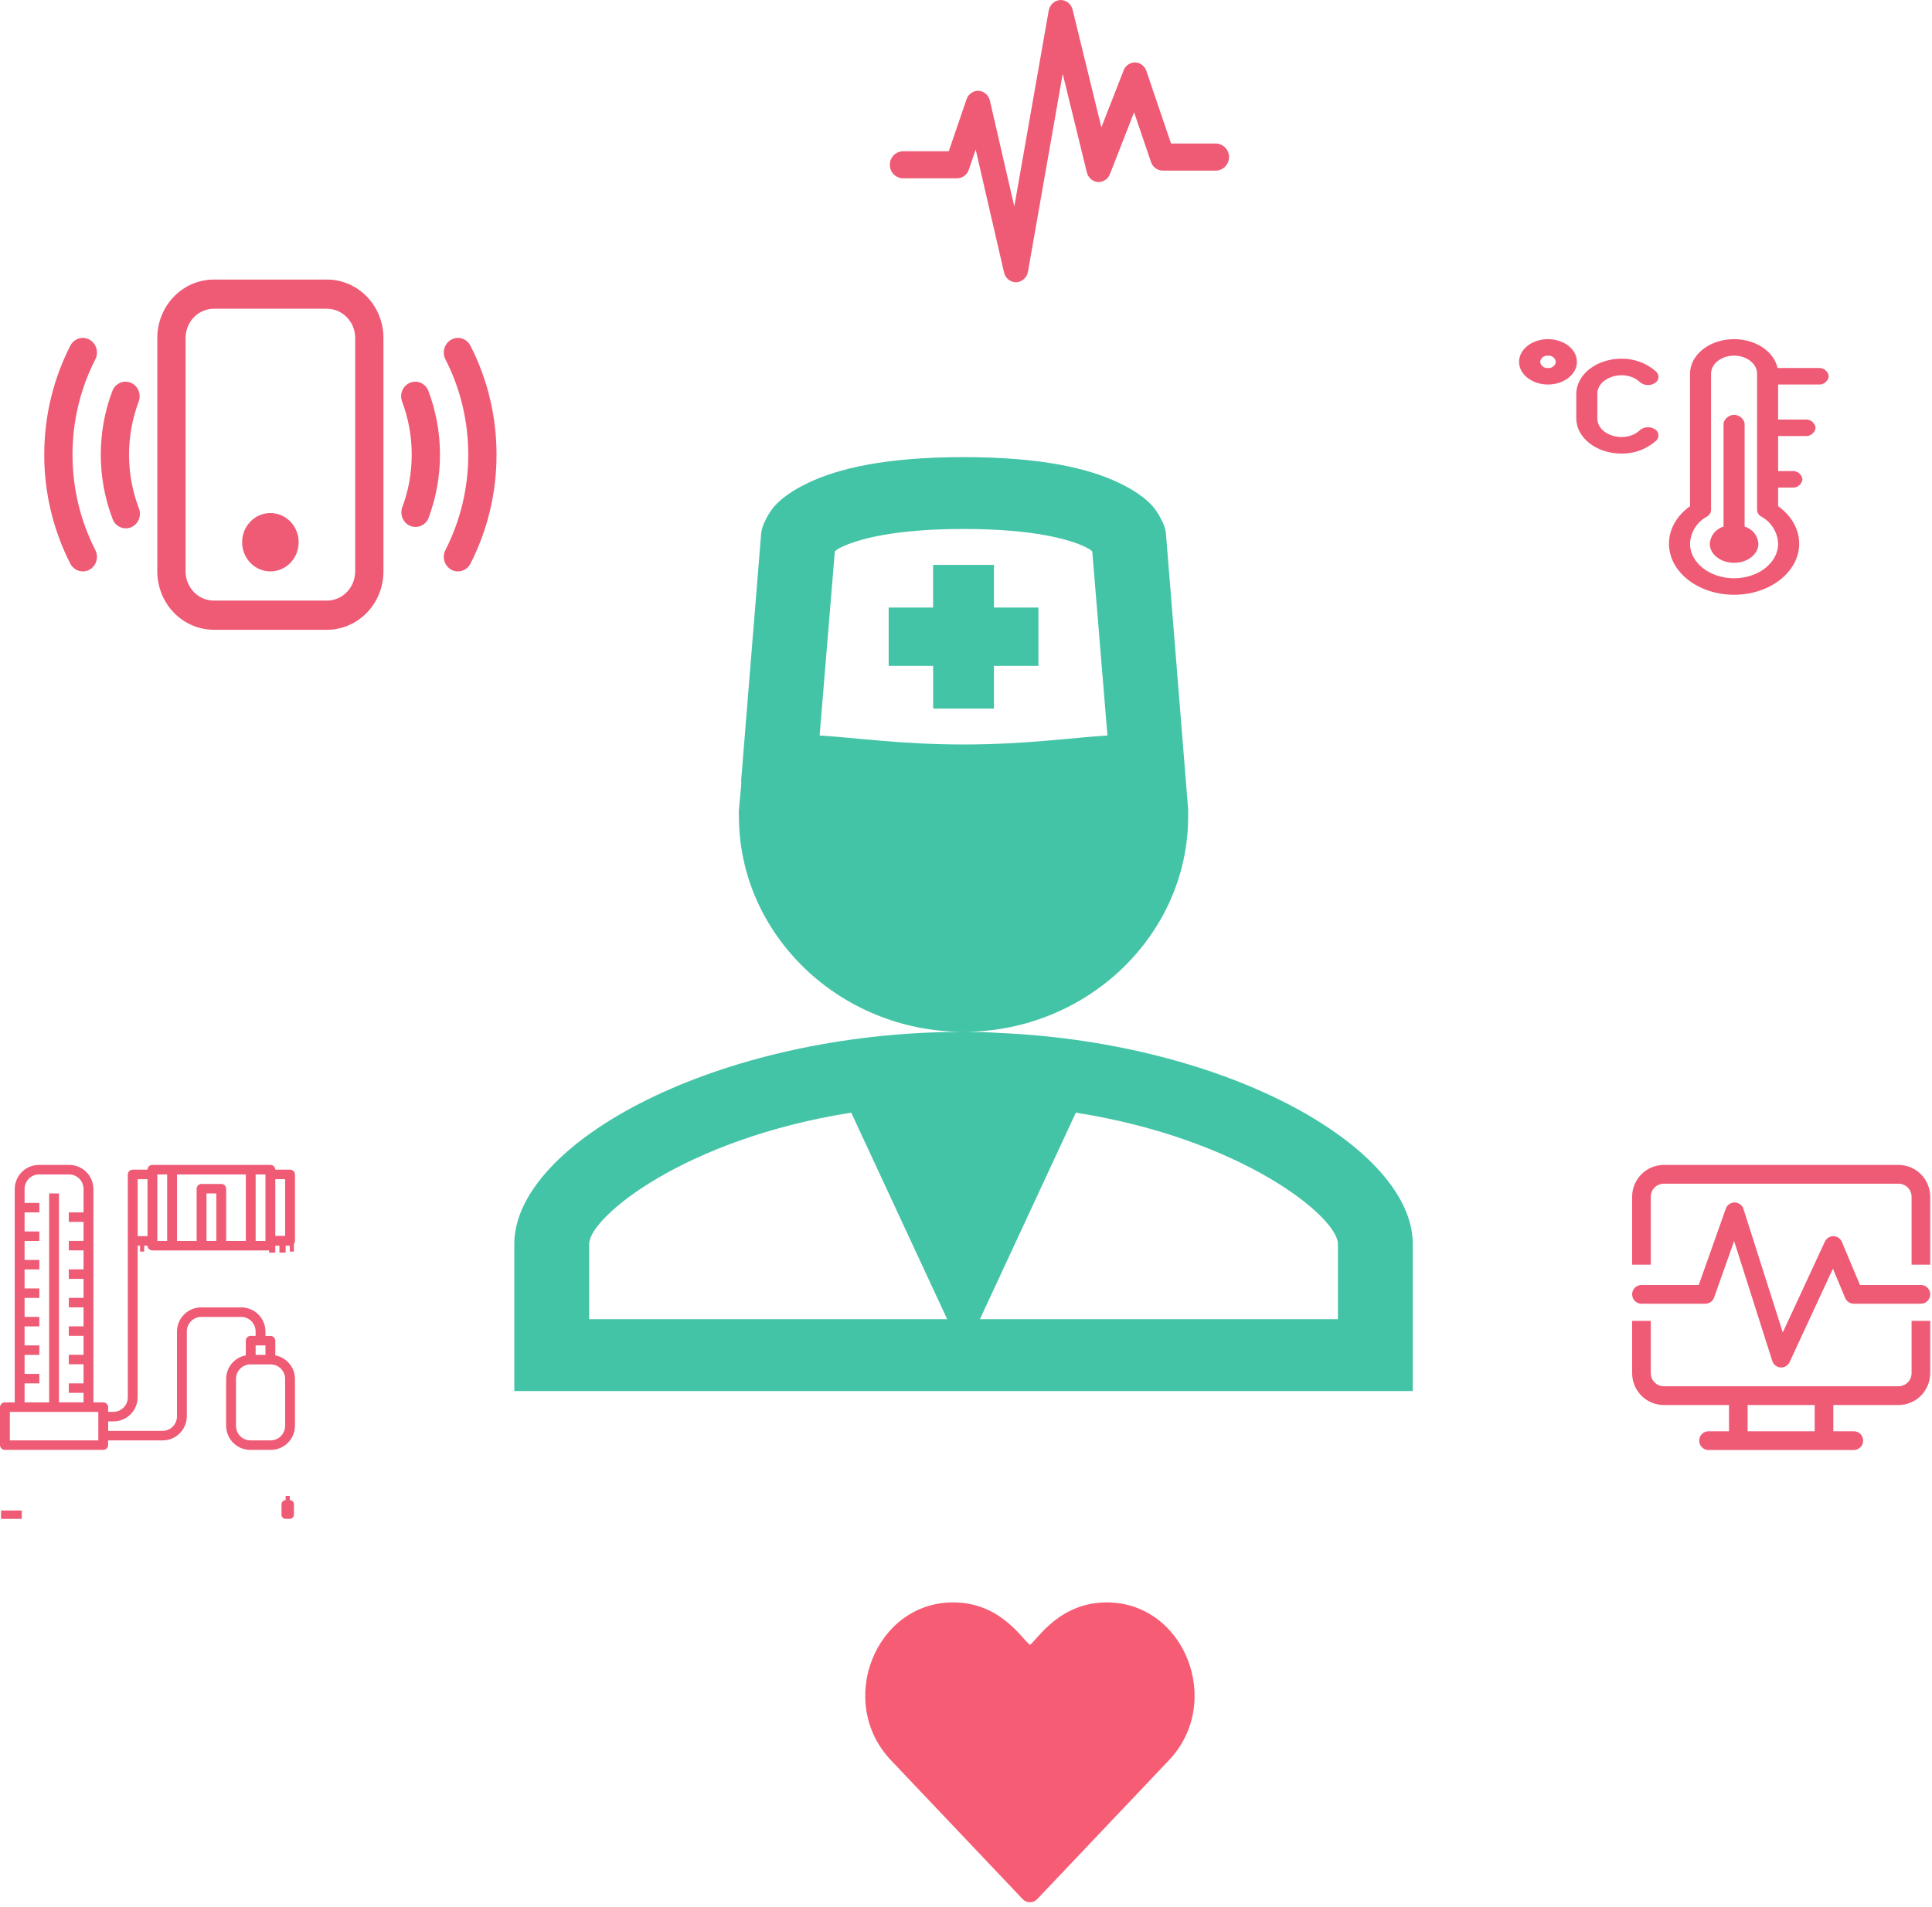 <svg width="393" height="388" viewBox="0 0 393 388" fill="none" xmlns="http://www.w3.org/2000/svg">
<path d="M196 93C180.008 93 170.435 95.338 164.35 98.254C161.304 99.716 159.141 101.25 157.687 102.822C156.225 104.393 155.303 106.702 155.303 106.702C155.064 107.289 154.906 107.903 154.831 108.529L150.78 158.543C150.726 158.85 150.833 159.347 150.78 159.683L150.308 164.71C150.263 165.165 150.263 165.622 150.308 166.077C150.308 190.192 170.869 209.923 196 209.923C221.131 209.923 241.692 190.192 241.692 166.077V164.937C241.693 164.861 241.693 164.786 241.692 164.71L237.169 108.529C237.094 107.903 236.935 107.289 236.696 106.702C236.696 106.702 235.775 104.393 234.313 102.822C232.858 101.243 230.696 99.709 227.649 98.254C221.565 95.331 211.992 93 196 93ZM196 209.923C145.738 209.923 104.615 232.621 104.615 253.082V283H287.384V253.082C287.384 233.644 250.206 212.232 203.379 210.15C200.923 209.994 198.462 209.919 196 209.923ZM196 107.615C210.469 107.615 217.696 109.808 220.75 111.269C221.77 111.759 221.892 111.949 222.182 112.183L225.273 149.635C218.267 150.044 208.718 151.462 196 151.462C183.282 151.462 173.74 150.044 166.726 149.635L169.818 112.183C170.1 111.949 170.229 111.759 171.25 111.269C174.304 109.808 181.531 107.615 196 107.615ZM189.809 114.923V123.605H180.769V135.48H189.816V144.154H202.184V135.472H211.231V123.605H202.184V114.923H189.816H189.809ZM173.154 226.365L192.672 268.385H119.846V253.082C119.846 247.638 139.265 231.693 173.154 226.365ZM218.846 226.365C252.734 231.7 272.154 247.638 272.154 253.082V268.385H199.328L218.846 226.365Z" fill="#44C4A6"/>
<path d="M208.014 386.353C208.203 386.558 208.433 386.722 208.69 386.834C208.947 386.946 209.224 387.004 209.505 387.004C209.786 387.004 210.063 386.946 210.32 386.834C210.577 386.722 210.807 386.558 210.996 386.353L237.781 358.112C248.951 346.339 241.014 326 225.128 326C215.588 326 211.21 333.294 209.505 334.656C207.791 333.288 203.441 326 193.882 326C178.047 326 170.012 346.287 181.232 358.112L208.014 386.353Z" fill="#F32545" fill-opacity="0.74"/>
<path d="M357.688 110.621C357.688 112.761 355.468 114.5 352.739 114.5C350.01 114.5 347.79 112.76 347.79 110.621C347.849 109.821 348.149 109.057 348.651 108.433C349.153 107.808 349.832 107.353 350.599 107.128V86.089C350.717 85.608 350.993 85.181 351.381 84.875C351.769 84.57 352.248 84.404 352.741 84.404C353.234 84.404 353.712 84.57 354.101 84.875C354.489 85.181 354.764 85.608 354.882 86.089V107.124C355.649 107.35 356.328 107.806 356.83 108.431C357.331 109.056 357.63 109.82 357.688 110.621V110.621ZM320.771 73.613C320.771 76.157 318.131 78.227 314.886 78.227C311.64 78.227 309 76.156 309 73.613C309 71.07 311.64 69 314.886 69C318.131 69 320.771 71.069 320.771 73.613ZM316.487 73.613C316.434 73.235 316.237 72.893 315.938 72.658C315.638 72.423 315.26 72.315 314.882 72.356C314.506 72.317 314.129 72.426 313.831 72.661C313.533 72.895 313.337 73.237 313.284 73.613C313.337 73.991 313.534 74.334 313.833 74.569C314.133 74.803 314.511 74.912 314.889 74.871C315.266 74.911 315.644 74.802 315.942 74.567C316.241 74.333 316.438 73.991 316.491 73.613H316.487ZM336.581 87.3C336.119 87.014 335.58 86.882 335.039 86.922C334.499 86.963 333.985 87.173 333.57 87.525C330.67 90.28 324.922 88.675 324.922 85.091V80.165C324.922 76.585 330.67 74.975 333.57 77.732C333.985 78.084 334.499 78.295 335.04 78.336C335.581 78.376 336.121 78.244 336.583 77.958C336.791 77.85 336.969 77.693 337.102 77.501C337.235 77.309 337.32 77.087 337.348 76.854C337.377 76.621 337.348 76.385 337.265 76.166C337.182 75.947 337.047 75.751 336.872 75.597C334.926 73.86 332.401 72.926 329.8 72.981C324.748 72.981 320.639 76.205 320.639 80.165V85.093C320.639 89.053 324.749 92.275 329.801 92.275C332.4 92.329 334.925 91.396 336.87 89.662C337.046 89.507 337.181 89.311 337.264 89.092C337.347 88.873 337.375 88.636 337.347 88.404C337.318 88.171 337.234 87.949 337.1 87.756C336.967 87.564 336.788 87.407 336.581 87.3V87.3ZM372 76.549C371.93 77.053 371.668 77.51 371.268 77.823C370.868 78.136 370.363 78.281 369.86 78.226H361.697V85.355H367.181C367.684 85.3 368.189 85.444 368.589 85.757C368.988 86.07 369.251 86.528 369.321 87.032C369.251 87.537 368.988 87.994 368.589 88.307C368.189 88.621 367.684 88.765 367.181 88.71H361.701V95.839H364.509C365.013 95.784 365.519 95.928 365.919 96.242C366.319 96.555 366.581 97.013 366.65 97.518C366.581 98.023 366.318 98.48 365.919 98.793C365.519 99.106 365.014 99.251 364.51 99.196H361.701V102.981C364.433 104.944 365.984 107.685 365.984 110.623C365.98 116.344 360.041 120.999 352.739 120.999C345.437 120.999 339.497 116.344 339.497 110.621C339.497 107.683 341.044 104.942 343.781 102.98V76.024C343.777 72.151 347.795 69 352.739 69C357.179 69 360.874 71.545 361.578 74.871H369.86C370.364 74.816 370.869 74.961 371.268 75.274C371.668 75.587 371.93 76.044 372 76.549V76.549ZM361.701 110.621C361.656 109.475 361.313 108.36 360.707 107.388C360.101 106.415 359.252 105.62 358.245 105.079C358.005 104.95 357.803 104.759 357.659 104.528C357.514 104.296 357.432 104.03 357.42 103.757V76.024C357.42 74.001 355.319 72.355 352.739 72.355C350.159 72.355 348.058 74.001 348.058 76.024V103.757C348.046 104.03 347.964 104.296 347.82 104.528C347.675 104.759 347.473 104.95 347.233 105.079C346.226 105.62 345.378 106.415 344.771 107.388C344.165 108.36 343.822 109.475 343.777 110.621C343.777 114.494 347.798 117.645 352.739 117.645C357.681 117.645 361.701 114.494 361.701 110.621Z" fill="#EF5A75"/>
<g clip-path="url(#clip0)">
<path d="M58.948 305.19V304.343H58.105V305.19C57.994 305.19 57.884 305.212 57.782 305.254C57.68 305.297 57.587 305.359 57.509 305.438C57.43 305.517 57.368 305.61 57.326 305.713C57.283 305.816 57.262 305.926 57.262 306.037V308.154C57.261 308.265 57.283 308.376 57.325 308.479C57.367 308.582 57.429 308.676 57.508 308.755C57.586 308.834 57.679 308.897 57.781 308.939C57.884 308.982 57.994 309.004 58.105 309.004H58.948C59.171 309.004 59.386 308.915 59.544 308.756C59.702 308.597 59.791 308.382 59.791 308.157V306.037C59.791 305.812 59.702 305.597 59.544 305.438C59.386 305.279 59.171 305.19 58.948 305.19Z" fill="#EF5A75"/>
<path d="M58.947 251.665H59.79V254.629H58.947V251.665Z" fill="#EF5A75"/>
<path d="M58.104 254.842V251.454H54.732V254.842H55.997V252.301H56.84V254.842H58.104Z" fill="#EF5A75"/>
<path d="M28.49 251.665H29.333V254.629H28.49V251.665Z" fill="#EF5A75"/>
<path d="M0.211 307.308H4.425V309.002H0.211V307.308Z" fill="#EF5A75"/>
<path d="M23 289.174C24.3 289.199 25.557 288.704 26.495 287.798C27.432 286.892 27.974 285.649 28 284.343V253.425H29.999C30.005 253.686 30.113 253.934 30.301 254.115C30.488 254.296 30.739 254.394 30.999 254.389H55C55.26 254.394 55.511 254.296 55.698 254.115C55.886 253.934 55.994 253.686 56 253.425H59C59.26 253.43 59.511 253.331 59.699 253.15C59.886 252.97 59.994 252.722 60 252.461V238.929C59.994 238.668 59.886 238.42 59.699 238.239C59.511 238.058 59.26 237.959 59 237.964H56C55.994 237.703 55.886 237.455 55.698 237.275C55.511 237.094 55.26 236.995 55 237H31C30.74 236.995 30.489 237.094 30.302 237.275C30.114 237.455 30.006 237.703 30 237.964H27C26.74 237.959 26.489 238.058 26.302 238.239C26.114 238.42 26.006 238.668 26 238.929V284.337C25.982 285.121 25.657 285.865 25.095 286.408C24.532 286.951 23.779 287.249 23 287.236H22V286.272C21.994 286.011 21.886 285.763 21.698 285.582C21.511 285.401 21.26 285.302 21 285.307H19V241.831C18.974 240.524 18.433 239.28 17.494 238.375C16.556 237.469 15.298 236.974 13.997 237H7.999C6.698 236.975 5.442 237.47 4.505 238.376C3.567 239.282 3.026 240.525 3 241.831V285.31H1C0.74 285.306 0.489 285.404 0.302 285.585C0.114 285.766 0.006 286.014 0 286.275V294.004C0.006 294.265 0.114 294.513 0.302 294.694C0.489 294.875 0.74 294.973 1 294.968H20.996C21.256 294.973 21.507 294.875 21.694 294.694C21.882 294.513 21.99 294.265 21.996 294.004V293.04H33C34.301 293.065 35.558 292.57 36.495 291.664C37.433 290.758 37.974 289.515 38 288.209V270.816C38.018 270.033 38.343 269.288 38.906 268.745C39.468 268.202 40.221 267.904 41 267.917H48.999C49.779 267.904 50.532 268.202 51.094 268.745C51.656 269.288 51.981 270.033 51.999 270.816V271.78H50.999C50.739 271.775 50.488 271.874 50.301 272.055C50.114 272.236 50.005 272.484 49.999 272.745V275.74C48.891 275.943 47.887 276.526 47.158 277.389C46.428 278.252 46.02 279.343 46 280.475V290.14C46.026 291.446 46.568 292.689 47.505 293.595C48.443 294.501 49.7 294.996 51 294.971H54.999C56.3 294.996 57.557 294.501 58.494 293.595C59.432 292.689 59.973 291.446 59.999 290.14V280.48C59.98 279.347 59.571 278.257 58.842 277.394C58.113 276.531 57.108 275.948 56 275.745V272.749C55.994 272.488 55.886 272.24 55.698 272.059C55.511 271.878 55.26 271.779 55 271.784H54V270.82C53.974 269.513 53.433 268.271 52.495 267.365C51.558 266.459 50.301 265.964 49.001 265.989H41.002C39.702 265.964 38.444 266.459 37.507 267.365C36.569 268.271 36.028 269.513 36.002 270.82V288.208C35.984 288.991 35.659 289.736 35.097 290.279C34.535 290.822 33.782 291.119 33.002 291.107H22V289.178L23 289.174ZM56 239.899H58V251.493H56V239.899ZM44.002 252.459H42.003V242.797H44.002V252.459ZM52.001 238.932H54V252.459H52.001V238.932ZM36.004 238.932H50.001V252.459H46.002V241.831C45.996 241.57 45.888 241.322 45.7 241.141C45.513 240.96 45.262 240.862 45.002 240.867H41.003C40.743 240.862 40.492 240.96 40.304 241.141C40.117 241.322 40.009 241.57 40.003 241.831V252.459H36.004V238.932ZM32.004 238.932H34.004V252.459H32.004V238.932ZM28.005 239.896H30.005V251.493H28.005V239.896ZM5 281.444H7.999V279.515H5V275.647H7.999V273.718H5V269.85H7.999V267.921H5V264.053H7.999V262.124H5V258.256H7.999V256.327H5V252.459H7.999V250.53H5V246.662H7.999V244.733H5V241.831C5.017 241.047 5.342 240.302 5.904 239.759C6.465 239.215 7.219 238.917 7.999 238.929H13.997C14.777 238.916 15.53 239.214 16.092 239.757C16.654 240.3 16.98 241.044 16.998 241.828V246.659H13.997V248.588H16.998V252.452H13.997V254.381H16.998V258.246H13.997V260.175H16.998V264.04H13.997V265.969H16.998V269.834H13.997V271.763H16.998V275.628H13.997V277.556H16.998V281.444H13.997V283.373H16.998V285.302H11.998V242.797H9.998V285.312H5V281.444ZM19.996 293.038H2V287.241H19.996V293.038ZM55 277.58C55.78 277.567 56.533 277.865 57.095 278.408C57.657 278.952 57.982 279.696 58 280.48V290.14C57.982 290.923 57.656 291.668 57.094 292.211C56.532 292.754 55.779 293.051 54.999 293.039H51C50.22 293.051 49.467 292.754 48.905 292.211C48.343 291.668 48.018 290.923 48 290.14V280.48C48.018 279.696 48.343 278.952 48.905 278.409C49.467 277.866 50.22 277.568 51 277.581L55 277.58ZM54 273.715V275.644H52.001V273.715H54Z" fill="#EF5A75"/>
<path d="M58.305 305.825H58.726V307.519H58.305V305.825Z" fill="#EF5A75"/>
<path d="M58.305 307.941H58.726V308.365H58.305V307.941Z" fill="#EF5A75"/>
</g>
<path d="M234.116 32.916C234.27 33.423 234.581 33.869 235.003 34.19C235.425 34.512 235.937 34.693 236.467 34.707H247.499C248.186 34.644 248.823 34.326 249.288 33.817C249.752 33.308 250.009 32.644 250.009 31.954C250.009 31.265 249.752 30.601 249.288 30.092C248.823 29.583 248.186 29.265 247.499 29.202H238.207L233.21 14.488C233.057 13.99 232.756 13.552 232.346 13.232C231.936 12.911 231.438 12.725 230.919 12.697C230.4 12.696 229.894 12.856 229.47 13.155C229.046 13.453 228.725 13.876 228.551 14.364L224.038 25.906L218.199 2.037C218.081 1.459 217.766 0.939 217.307 0.568C216.849 0.196 216.275 -0.004 215.685 7.14937e-05C215.094 0.044 214.536 0.29 214.104 0.695C213.672 1.101 213.393 1.642 213.311 2.229L206.326 42.015L201.376 20.541C201.268 19.994 200.987 19.497 200.573 19.123C200.16 18.749 199.637 18.519 199.083 18.466C198.53 18.451 197.988 18.617 197.539 18.939C197.09 19.261 196.759 19.721 196.595 20.249L192.995 30.77H183.51C182.824 30.834 182.186 31.151 181.722 31.66C181.257 32.169 181 32.834 181 33.523C181 34.212 181.257 34.876 181.722 35.385C182.186 35.895 182.824 36.212 183.51 36.275H194.733C195.262 36.26 195.773 36.08 196.194 35.759C196.615 35.438 196.925 34.994 197.08 34.488L198.472 30.417L204.22 55.356C204.33 55.927 204.63 56.444 205.072 56.822C205.514 57.199 206.071 57.416 206.652 57.436C206.677 57.436 206.701 57.436 206.726 57.436C207.321 57.395 207.883 57.151 208.318 56.745C208.754 56.338 209.036 55.794 209.118 55.204L216.174 15.016L221.067 35.005C221.179 35.537 221.456 36.02 221.859 36.386C222.262 36.751 222.771 36.979 223.311 37.038C223.848 37.062 224.379 36.914 224.826 36.615C225.273 36.316 225.612 35.882 225.794 35.377L230.693 22.846L234.116 32.916Z" fill="#EF5A75"/>
<g clip-path="url(#clip1)">
<path d="M66.5 62.812C68.025 62.812 69.487 63.438 70.566 64.552C71.644 65.665 72.25 67.175 72.25 68.75V116.25C72.25 117.825 71.644 119.335 70.566 120.448C69.487 121.562 68.025 122.188 66.5 122.188H43.5C41.975 122.188 40.513 121.562 39.434 120.448C38.356 119.335 37.75 117.825 37.75 116.25V68.75C37.75 67.175 38.356 65.665 39.434 64.552C40.513 63.438 41.975 62.812 43.5 62.812H66.5ZM43.5 56.875C40.45 56.875 37.525 58.126 35.368 60.353C33.212 62.58 32 65.601 32 68.75V116.25C32 119.399 33.212 122.42 35.368 124.647C37.525 126.874 40.45 128.125 43.5 128.125H66.5C69.55 128.125 72.475 126.874 74.632 124.647C76.788 122.42 78 119.399 78 116.25V68.75C78 65.601 76.788 62.58 74.632 60.353C72.475 58.126 69.55 56.875 66.5 56.875H43.5Z" fill="#EF5A75"/>
<path d="M55 116.251C56.525 116.251 57.988 115.625 59.066 114.512C60.144 113.398 60.75 111.888 60.75 110.313C60.75 108.739 60.144 107.229 59.066 106.115C57.988 105.002 56.525 104.376 55 104.376C53.475 104.376 52.013 105.002 50.934 106.115C49.856 107.229 49.25 108.739 49.25 110.313C49.25 111.888 49.856 113.398 50.934 114.512C52.013 115.625 53.475 116.251 55 116.251ZM18.194 69.095C18.528 69.278 18.824 69.526 19.065 69.827C19.305 70.127 19.486 70.474 19.598 70.846C19.709 71.219 19.747 71.611 19.712 71.999C19.676 72.387 19.567 72.764 19.39 73.109C16.333 79.085 14.739 85.743 14.75 92.501C14.75 99.507 16.429 106.11 19.39 111.893C19.747 112.589 19.822 113.403 19.597 114.155C19.373 114.908 18.868 115.538 18.194 115.907C17.52 116.275 16.732 116.352 16.003 116.12C15.274 115.889 14.664 115.368 14.307 114.672C10.811 107.84 8.989 100.228 9 92.501C9 84.503 10.921 76.951 14.307 70.33C14.484 69.986 14.725 69.68 15.015 69.432C15.306 69.183 15.642 68.996 16.003 68.881C16.364 68.767 16.743 68.727 17.119 68.763C17.495 68.8 17.861 68.913 18.194 69.095ZM91.806 69.095C92.139 68.913 92.505 68.8 92.881 68.763C93.257 68.727 93.636 68.767 93.997 68.881C94.358 68.996 94.694 69.183 94.985 69.432C95.275 69.68 95.516 69.986 95.693 70.33C99.189 77.162 101.011 84.774 101 92.501C101.011 100.228 99.189 107.84 95.693 114.672C95.336 115.368 94.726 115.889 93.997 116.12C93.268 116.352 92.48 116.275 91.806 115.907C91.132 115.538 90.627 114.908 90.403 114.155C90.178 113.403 90.253 112.589 90.61 111.893C93.667 105.917 95.261 99.259 95.25 92.501C95.25 85.495 93.571 78.892 90.61 73.109C90.433 72.764 90.324 72.387 90.288 71.999C90.253 71.611 90.291 71.219 90.403 70.846C90.514 70.474 90.695 70.127 90.935 69.827C91.176 69.526 91.472 69.278 91.806 69.095ZM26.578 77.859C26.93 78.001 27.251 78.213 27.524 78.483C27.797 78.753 28.015 79.076 28.167 79.433C28.318 79.791 28.4 80.175 28.408 80.565C28.415 80.956 28.348 81.343 28.211 81.707C26.911 85.147 26.246 88.808 26.25 92.501C26.25 96.313 26.94 99.953 28.205 103.295C28.366 103.662 28.452 104.059 28.459 104.462C28.466 104.864 28.394 105.264 28.247 105.637C28.1 106.01 27.881 106.348 27.604 106.631C27.326 106.913 26.996 107.135 26.633 107.282C26.27 107.428 25.881 107.497 25.492 107.484C25.102 107.471 24.719 107.376 24.366 107.206C24.013 107.035 23.697 106.792 23.438 106.491C23.178 106.191 22.981 105.839 22.858 105.457C21.296 101.328 20.497 96.933 20.5 92.501C20.5 87.935 21.334 83.565 22.858 79.545C23.135 78.813 23.682 78.224 24.38 77.907C25.077 77.591 25.868 77.574 26.578 77.859ZM83.422 77.859C83.774 77.717 84.15 77.648 84.527 77.656C84.905 77.663 85.278 77.748 85.624 77.905C85.97 78.061 86.283 78.287 86.544 78.568C86.806 78.85 87.011 79.182 87.148 79.545C88.666 83.565 89.5 87.935 89.5 92.501C89.5 97.067 88.666 101.437 87.142 105.457C86.839 106.15 86.289 106.697 85.607 106.984C84.924 107.271 84.161 107.277 83.474 106.999C82.788 106.722 82.231 106.183 81.918 105.494C81.606 104.804 81.562 104.017 81.795 103.295C83.06 99.953 83.75 96.313 83.75 92.501C83.75 88.689 83.06 85.049 81.795 81.707C81.517 80.974 81.532 80.156 81.837 79.435C82.142 78.713 82.712 78.147 83.422 77.859Z" fill="#EF5A75"/>
</g>
<path d="M338.443 237C336.734 237 335.095 237.683 333.887 238.9C332.679 240.116 332 241.766 332 243.487V257.297C332.126 257.288 332.252 257.285 332.379 257.285H335.79V243.487C335.79 242.012 336.978 240.816 338.443 240.816H386.194C387.66 240.816 388.847 242.012 388.847 243.487V257.285H392.257C392.385 257.285 392.511 257.288 392.636 257.297V243.487C392.636 241.766 391.958 240.116 390.749 238.9C389.541 237.683 387.902 237 386.194 237H338.443ZM332 279.355V268.718C332.126 268.728 332.252 268.732 332.379 268.732H335.79V279.355C335.79 280.831 336.978 282.026 338.443 282.026H386.194C386.897 282.026 387.572 281.745 388.07 281.244C388.567 280.743 388.847 280.064 388.847 279.355V268.732H392.257C392.385 268.732 392.511 268.728 392.636 268.718V279.355C392.636 281.076 391.958 282.726 390.749 283.942C389.541 285.159 387.902 285.842 386.194 285.842H372.93V291.184H377.098C377.601 291.184 378.083 291.385 378.438 291.743C378.794 292.101 378.993 292.586 378.993 293.092C378.993 293.598 378.794 294.083 378.438 294.441C378.083 294.799 377.601 295 377.098 295H347.538C347.036 295 346.554 294.799 346.198 294.441C345.843 294.083 345.643 293.598 345.643 293.092C345.643 292.586 345.843 292.101 346.198 291.743C346.554 291.385 347.036 291.184 347.538 291.184H351.707V285.842H338.443C336.734 285.842 335.095 285.159 333.887 283.942C332.679 282.726 332 281.076 332 279.355V279.355ZM369.14 285.842H355.497V291.184H369.14V285.842ZM354.648 245.956C354.526 245.577 354.29 245.245 353.972 245.008C353.654 244.77 353.27 244.639 352.874 244.633C352.478 244.627 352.09 244.745 351.765 244.972C351.44 245.199 351.193 245.523 351.06 245.898L345.557 261.421H333.895C333.392 261.421 332.91 261.622 332.555 261.98C332.2 262.338 332 262.823 332 263.329C332 263.835 332.2 264.32 332.555 264.678C332.91 265.036 333.392 265.237 333.895 265.237H346.892C347.693 265.237 348.408 264.73 348.677 263.97L352.747 252.488L360.514 276.883C360.63 277.248 360.853 277.57 361.154 277.805C361.454 278.041 361.818 278.181 362.198 278.205C362.579 278.229 362.957 278.138 363.285 277.942C363.613 277.747 363.874 277.456 364.036 277.109L372.843 258.106L375.341 264.069C375.638 264.776 376.327 265.235 377.088 265.235H390.741C391.244 265.235 391.726 265.034 392.081 264.677C392.437 264.319 392.636 263.833 392.636 263.327C392.636 262.821 392.437 262.336 392.081 261.978C391.726 261.621 391.244 261.42 390.741 261.42H378.344L374.676 252.665C374.534 252.324 374.296 252.033 373.992 251.826C373.689 251.618 373.332 251.504 372.965 251.497C372.598 251.49 372.238 251.591 371.926 251.786C371.615 251.982 371.367 252.264 371.212 252.599L362.647 271.083L354.648 245.955V245.956Z" fill="#EF5A75"/>
<defs>
<clipPath id="clip0">
<rect width="60" height="72" fill="white" transform="translate(0 237)"/>
</clipPath>
<clipPath id="clip1">
<rect width="92" height="95" fill="white" transform="translate(9 45)"/>
</clipPath>
</defs>
</svg>
